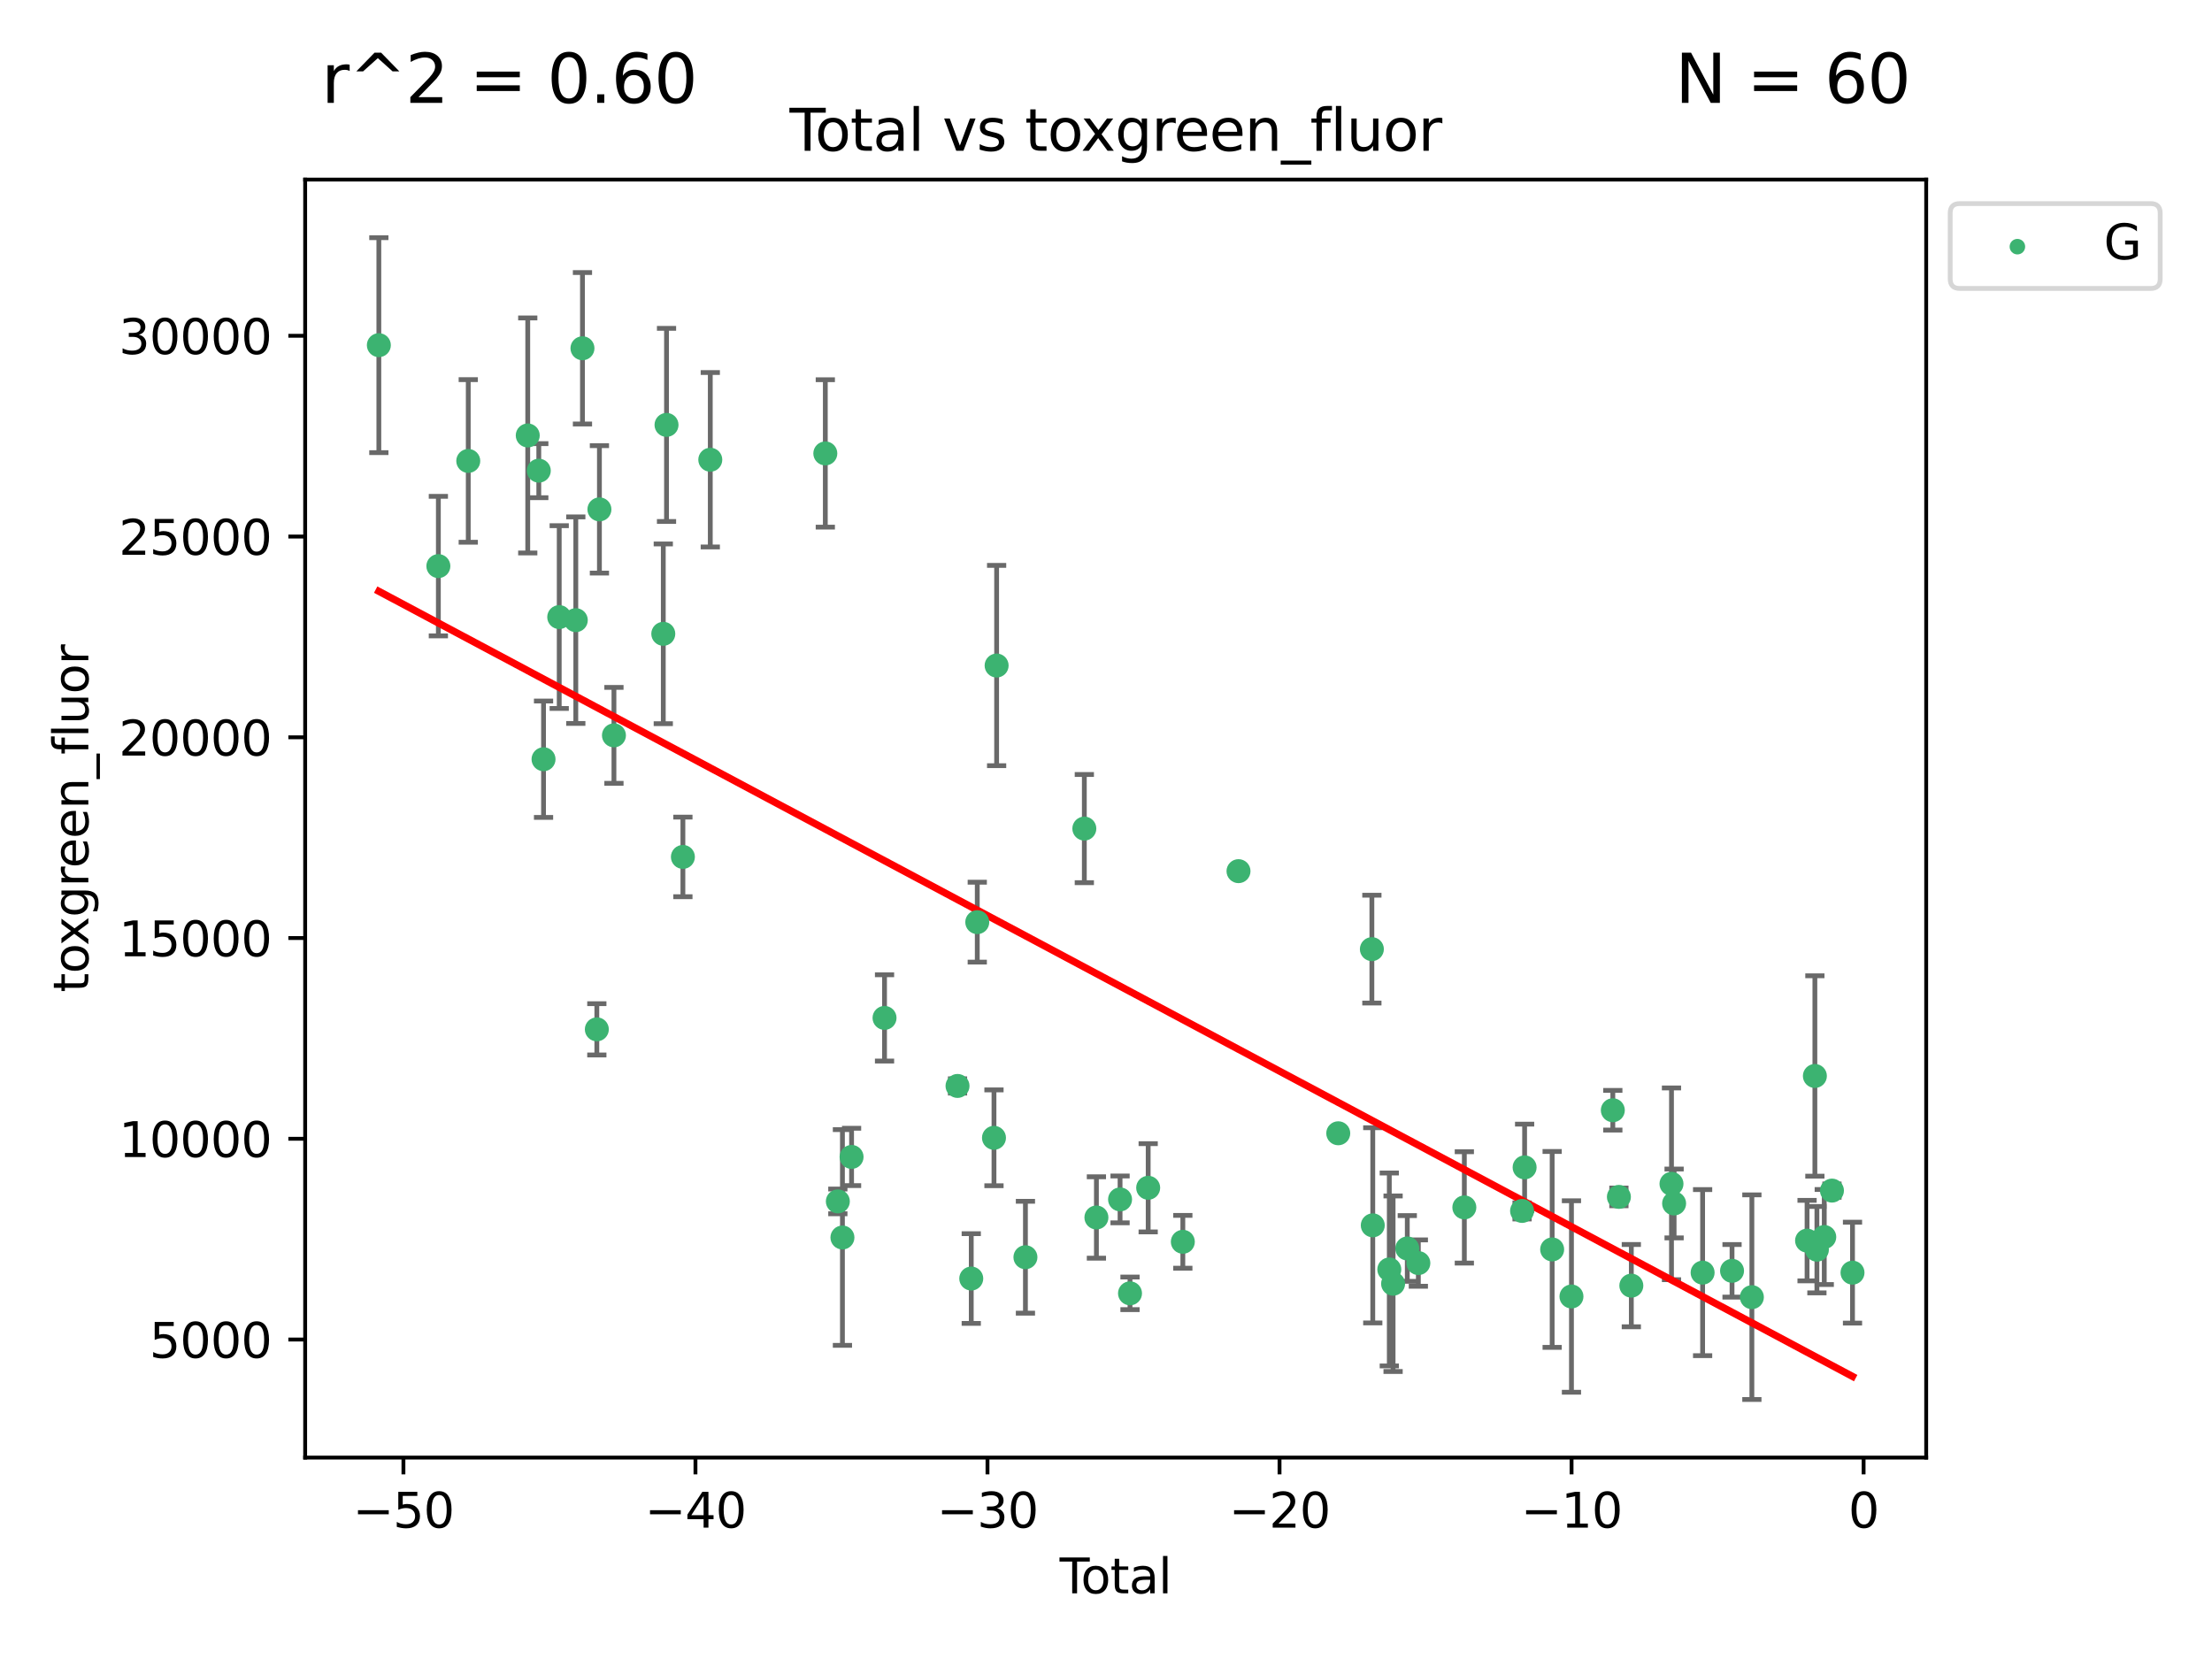 <?xml version="1.0" encoding="utf-8" standalone="no"?>
<!DOCTYPE svg PUBLIC "-//W3C//DTD SVG 1.1//EN"
  "http://www.w3.org/Graphics/SVG/1.1/DTD/svg11.dtd">
<svg xmlns:xlink="http://www.w3.org/1999/xlink" width="460.8pt" height="345.6pt" viewBox="0 0 460.8 345.6" xmlns="http://www.w3.org/2000/svg" version="1.1">
 <defs>
  <style type="text/css">*{stroke-linejoin: round; stroke-linecap: butt}</style>
 </defs>
 <g id="figure_1">
  <g id="patch_1">
   <path d="M 0 345.6 
L 460.8 345.6 
L 460.8 0 
L 0 0 
z
" style="fill: #ffffff"/>
  </g>
  <g id="axes_1">
   <g id="patch_2">
    <path d="M 63.571 303.64 
L 401.26 303.64 
L 401.26 37.411 
L 63.571 37.411 
z
" style="fill: #ffffff"/>
   </g>
   <g id="PathCollection_1">
    <defs>
     <path id="m1f65b98ee5" d="M 0 1.118 
C 0.297 1.118 0.581 1 0.791 0.791 
C 1 0.581 1.118 0.297 1.118 0 
C 1.118 -0.297 1 -0.581 0.791 -0.791 
C 0.581 -1 0.297 -1.118 0 -1.118 
C -0.297 -1.118 -0.581 -1 -0.791 -0.791 
C -1 -0.581 -1.118 -0.297 -1.118 0 
C -1.118 0.297 -1 0.581 -0.791 0.791 
C -0.581 1 -0.297 1.118 0 1.118 
z
" style="stroke: #3cb371"/>
    </defs>
    <g clip-path="url(#p319213afea)">
     <use xlink:href="#m1f65b98ee5" x="78.921" y="71.903" style="fill: #3cb371; stroke: #3cb371"/>
     <use xlink:href="#m1f65b98ee5" x="91.319" y="117.93" style="fill: #3cb371; stroke: #3cb371"/>
     <use xlink:href="#m1f65b98ee5" x="97.547" y="96.023" style="fill: #3cb371; stroke: #3cb371"/>
     <use xlink:href="#m1f65b98ee5" x="109.94" y="90.713" style="fill: #3cb371; stroke: #3cb371"/>
     <use xlink:href="#m1f65b98ee5" x="112.241" y="98.049" style="fill: #3cb371; stroke: #3cb371"/>
     <use xlink:href="#m1f65b98ee5" x="113.229" y="158.161" style="fill: #3cb371; stroke: #3cb371"/>
     <use xlink:href="#m1f65b98ee5" x="116.497" y="128.55" style="fill: #3cb371; stroke: #3cb371"/>
     <use xlink:href="#m1f65b98ee5" x="119.949" y="129.191" style="fill: #3cb371; stroke: #3cb371"/>
     <use xlink:href="#m1f65b98ee5" x="121.338" y="72.551" style="fill: #3cb371; stroke: #3cb371"/>
     <use xlink:href="#m1f65b98ee5" x="124.331" y="214.43" style="fill: #3cb371; stroke: #3cb371"/>
     <use xlink:href="#m1f65b98ee5" x="124.871" y="106.114" style="fill: #3cb371; stroke: #3cb371"/>
     <use xlink:href="#m1f65b98ee5" x="127.896" y="153.189" style="fill: #3cb371; stroke: #3cb371"/>
     <use xlink:href="#m1f65b98ee5" x="138.175" y="132.036" style="fill: #3cb371; stroke: #3cb371"/>
     <use xlink:href="#m1f65b98ee5" x="138.848" y="88.515" style="fill: #3cb371; stroke: #3cb371"/>
     <use xlink:href="#m1f65b98ee5" x="142.26" y="178.512" style="fill: #3cb371; stroke: #3cb371"/>
     <use xlink:href="#m1f65b98ee5" x="147.966" y="95.771" style="fill: #3cb371; stroke: #3cb371"/>
     <use xlink:href="#m1f65b98ee5" x="171.929" y="94.458" style="fill: #3cb371; stroke: #3cb371"/>
     <use xlink:href="#m1f65b98ee5" x="174.538" y="250.272" style="fill: #3cb371; stroke: #3cb371"/>
     <use xlink:href="#m1f65b98ee5" x="175.494" y="257.794" style="fill: #3cb371; stroke: #3cb371"/>
     <use xlink:href="#m1f65b98ee5" x="177.398" y="241.009" style="fill: #3cb371; stroke: #3cb371"/>
     <use xlink:href="#m1f65b98ee5" x="184.265" y="212.049" style="fill: #3cb371; stroke: #3cb371"/>
     <use xlink:href="#m1f65b98ee5" x="199.47" y="226.222" style="fill: #3cb371; stroke: #3cb371"/>
     <use xlink:href="#m1f65b98ee5" x="202.33" y="266.343" style="fill: #3cb371; stroke: #3cb371"/>
     <use xlink:href="#m1f65b98ee5" x="203.583" y="192.1" style="fill: #3cb371; stroke: #3cb371"/>
     <use xlink:href="#m1f65b98ee5" x="207.064" y="237.028" style="fill: #3cb371; stroke: #3cb371"/>
     <use xlink:href="#m1f65b98ee5" x="207.614" y="138.643" style="fill: #3cb371; stroke: #3cb371"/>
     <use xlink:href="#m1f65b98ee5" x="213.616" y="261.902" style="fill: #3cb371; stroke: #3cb371"/>
     <use xlink:href="#m1f65b98ee5" x="225.886" y="172.609" style="fill: #3cb371; stroke: #3cb371"/>
     <use xlink:href="#m1f65b98ee5" x="228.402" y="253.624" style="fill: #3cb371; stroke: #3cb371"/>
     <use xlink:href="#m1f65b98ee5" x="233.33" y="249.859" style="fill: #3cb371; stroke: #3cb371"/>
     <use xlink:href="#m1f65b98ee5" x="235.401" y="269.425" style="fill: #3cb371; stroke: #3cb371"/>
     <use xlink:href="#m1f65b98ee5" x="239.187" y="247.437" style="fill: #3cb371; stroke: #3cb371"/>
     <use xlink:href="#m1f65b98ee5" x="246.406" y="258.69" style="fill: #3cb371; stroke: #3cb371"/>
     <use xlink:href="#m1f65b98ee5" x="258.003" y="181.477" style="fill: #3cb371; stroke: #3cb371"/>
     <use xlink:href="#m1f65b98ee5" x="278.783" y="236.082" style="fill: #3cb371; stroke: #3cb371"/>
     <use xlink:href="#m1f65b98ee5" x="285.787" y="197.722" style="fill: #3cb371; stroke: #3cb371"/>
     <use xlink:href="#m1f65b98ee5" x="285.974" y="255.261" style="fill: #3cb371; stroke: #3cb371"/>
     <use xlink:href="#m1f65b98ee5" x="289.417" y="264.452" style="fill: #3cb371; stroke: #3cb371"/>
     <use xlink:href="#m1f65b98ee5" x="290.206" y="267.425" style="fill: #3cb371; stroke: #3cb371"/>
     <use xlink:href="#m1f65b98ee5" x="293.164" y="260.078" style="fill: #3cb371; stroke: #3cb371"/>
     <use xlink:href="#m1f65b98ee5" x="295.468" y="263.124" style="fill: #3cb371; stroke: #3cb371"/>
     <use xlink:href="#m1f65b98ee5" x="305.049" y="251.525" style="fill: #3cb371; stroke: #3cb371"/>
     <use xlink:href="#m1f65b98ee5" x="317.075" y="252.258" style="fill: #3cb371; stroke: #3cb371"/>
     <use xlink:href="#m1f65b98ee5" x="317.605" y="243.185" style="fill: #3cb371; stroke: #3cb371"/>
     <use xlink:href="#m1f65b98ee5" x="323.343" y="260.278" style="fill: #3cb371; stroke: #3cb371"/>
     <use xlink:href="#m1f65b98ee5" x="327.364" y="270.081" style="fill: #3cb371; stroke: #3cb371"/>
     <use xlink:href="#m1f65b98ee5" x="335.981" y="231.282" style="fill: #3cb371; stroke: #3cb371"/>
     <use xlink:href="#m1f65b98ee5" x="337.246" y="249.333" style="fill: #3cb371; stroke: #3cb371"/>
     <use xlink:href="#m1f65b98ee5" x="339.836" y="267.823" style="fill: #3cb371; stroke: #3cb371"/>
     <use xlink:href="#m1f65b98ee5" x="348.201" y="246.613" style="fill: #3cb371; stroke: #3cb371"/>
     <use xlink:href="#m1f65b98ee5" x="348.747" y="250.703" style="fill: #3cb371; stroke: #3cb371"/>
     <use xlink:href="#m1f65b98ee5" x="354.686" y="265.112" style="fill: #3cb371; stroke: #3cb371"/>
     <use xlink:href="#m1f65b98ee5" x="360.815" y="264.735" style="fill: #3cb371; stroke: #3cb371"/>
     <use xlink:href="#m1f65b98ee5" x="364.948" y="270.224" style="fill: #3cb371; stroke: #3cb371"/>
     <use xlink:href="#m1f65b98ee5" x="376.444" y="258.442" style="fill: #3cb371; stroke: #3cb371"/>
     <use xlink:href="#m1f65b98ee5" x="378.073" y="224.145" style="fill: #3cb371; stroke: #3cb371"/>
     <use xlink:href="#m1f65b98ee5" x="378.495" y="260.33" style="fill: #3cb371; stroke: #3cb371"/>
     <use xlink:href="#m1f65b98ee5" x="380.027" y="257.694" style="fill: #3cb371; stroke: #3cb371"/>
     <use xlink:href="#m1f65b98ee5" x="381.63" y="248.023" style="fill: #3cb371; stroke: #3cb371"/>
     <use xlink:href="#m1f65b98ee5" x="385.911" y="265.118" style="fill: #3cb371; stroke: #3cb371"/>
    </g>
   </g>
   <g id="matplotlib.axis_1">
    <g id="xtick_1">
     <g id="line2d_1">
      <defs>
       <path id="mcb109c9d9e" d="M 0 0 
L 0 3.5 
" style="stroke: #000000; stroke-width: 0.8"/>
      </defs>
      <g>
       <use xlink:href="#mcb109c9d9e" x="84.041" y="303.64" style="stroke: #000000; stroke-width: 0.8"/>
      </g>
     </g>
     <g id="text_1">
      <!-- −50 -->
      <g transform="translate(73.488 318.238)scale(0.1 -0.1)">
       <defs>
        <path id="DejaVuSans-2212" d="M 678 2272 
L 4684 2272 
L 4684 1741 
L 678 1741 
L 678 2272 
z
" transform="scale(0.016)"/>
        <path id="DejaVuSans-35" d="M 691 4666 
L 3169 4666 
L 3169 4134 
L 1269 4134 
L 1269 2991 
Q 1406 3038 1543 3061 
Q 1681 3084 1819 3084 
Q 2600 3084 3056 2656 
Q 3513 2228 3513 1497 
Q 3513 744 3044 326 
Q 2575 -91 1722 -91 
Q 1428 -91 1123 -41 
Q 819 9 494 109 
L 494 744 
Q 775 591 1075 516 
Q 1375 441 1709 441 
Q 2250 441 2565 725 
Q 2881 1009 2881 1497 
Q 2881 1984 2565 2268 
Q 2250 2553 1709 2553 
Q 1456 2553 1204 2497 
Q 953 2441 691 2322 
L 691 4666 
z
" transform="scale(0.016)"/>
        <path id="DejaVuSans-30" d="M 2034 4250 
Q 1547 4250 1301 3770 
Q 1056 3291 1056 2328 
Q 1056 1369 1301 889 
Q 1547 409 2034 409 
Q 2525 409 2770 889 
Q 3016 1369 3016 2328 
Q 3016 3291 2770 3770 
Q 2525 4250 2034 4250 
z
M 2034 4750 
Q 2819 4750 3233 4129 
Q 3647 3509 3647 2328 
Q 3647 1150 3233 529 
Q 2819 -91 2034 -91 
Q 1250 -91 836 529 
Q 422 1150 422 2328 
Q 422 3509 836 4129 
Q 1250 4750 2034 4750 
z
" transform="scale(0.016)"/>
       </defs>
       <use xlink:href="#DejaVuSans-2212"/>
       <use xlink:href="#DejaVuSans-35" x="83.789"/>
       <use xlink:href="#DejaVuSans-30" x="147.412"/>
      </g>
     </g>
    </g>
    <g id="xtick_2">
     <g id="line2d_2">
      <g>
       <use xlink:href="#mcb109c9d9e" x="144.877" y="303.64" style="stroke: #000000; stroke-width: 0.8"/>
      </g>
     </g>
     <g id="text_2">
      <!-- −40 -->
      <g transform="translate(134.325 318.238)scale(0.1 -0.1)">
       <defs>
        <path id="DejaVuSans-34" d="M 2419 4116 
L 825 1625 
L 2419 1625 
L 2419 4116 
z
M 2253 4666 
L 3047 4666 
L 3047 1625 
L 3713 1625 
L 3713 1100 
L 3047 1100 
L 3047 0 
L 2419 0 
L 2419 1100 
L 313 1100 
L 313 1709 
L 2253 4666 
z
" transform="scale(0.016)"/>
       </defs>
       <use xlink:href="#DejaVuSans-2212"/>
       <use xlink:href="#DejaVuSans-34" x="83.789"/>
       <use xlink:href="#DejaVuSans-30" x="147.412"/>
      </g>
     </g>
    </g>
    <g id="xtick_3">
     <g id="line2d_3">
      <g>
       <use xlink:href="#mcb109c9d9e" x="205.713" y="303.64" style="stroke: #000000; stroke-width: 0.8"/>
      </g>
     </g>
     <g id="text_3">
      <!-- −30 -->
      <g transform="translate(195.161 318.238)scale(0.1 -0.1)">
       <defs>
        <path id="DejaVuSans-33" d="M 2597 2516 
Q 3050 2419 3304 2112 
Q 3559 1806 3559 1356 
Q 3559 666 3084 287 
Q 2609 -91 1734 -91 
Q 1441 -91 1130 -33 
Q 819 25 488 141 
L 488 750 
Q 750 597 1062 519 
Q 1375 441 1716 441 
Q 2309 441 2620 675 
Q 2931 909 2931 1356 
Q 2931 1769 2642 2001 
Q 2353 2234 1838 2234 
L 1294 2234 
L 1294 2753 
L 1863 2753 
Q 2328 2753 2575 2939 
Q 2822 3125 2822 3475 
Q 2822 3834 2567 4026 
Q 2313 4219 1838 4219 
Q 1578 4219 1281 4162 
Q 984 4106 628 3988 
L 628 4550 
Q 988 4650 1302 4700 
Q 1616 4750 1894 4750 
Q 2613 4750 3031 4423 
Q 3450 4097 3450 3541 
Q 3450 3153 3228 2886 
Q 3006 2619 2597 2516 
z
" transform="scale(0.016)"/>
       </defs>
       <use xlink:href="#DejaVuSans-2212"/>
       <use xlink:href="#DejaVuSans-33" x="83.789"/>
       <use xlink:href="#DejaVuSans-30" x="147.412"/>
      </g>
     </g>
    </g>
    <g id="xtick_4">
     <g id="line2d_4">
      <g>
       <use xlink:href="#mcb109c9d9e" x="266.549" y="303.64" style="stroke: #000000; stroke-width: 0.8"/>
      </g>
     </g>
     <g id="text_4">
      <!-- −20 -->
      <g transform="translate(255.997 318.238)scale(0.1 -0.1)">
       <defs>
        <path id="DejaVuSans-32" d="M 1228 531 
L 3431 531 
L 3431 0 
L 469 0 
L 469 531 
Q 828 903 1448 1529 
Q 2069 2156 2228 2338 
Q 2531 2678 2651 2914 
Q 2772 3150 2772 3378 
Q 2772 3750 2511 3984 
Q 2250 4219 1831 4219 
Q 1534 4219 1204 4116 
Q 875 4013 500 3803 
L 500 4441 
Q 881 4594 1212 4672 
Q 1544 4750 1819 4750 
Q 2544 4750 2975 4387 
Q 3406 4025 3406 3419 
Q 3406 3131 3298 2873 
Q 3191 2616 2906 2266 
Q 2828 2175 2409 1742 
Q 1991 1309 1228 531 
z
" transform="scale(0.016)"/>
       </defs>
       <use xlink:href="#DejaVuSans-2212"/>
       <use xlink:href="#DejaVuSans-32" x="83.789"/>
       <use xlink:href="#DejaVuSans-30" x="147.412"/>
      </g>
     </g>
    </g>
    <g id="xtick_5">
     <g id="line2d_5">
      <g>
       <use xlink:href="#mcb109c9d9e" x="327.385" y="303.64" style="stroke: #000000; stroke-width: 0.8"/>
      </g>
     </g>
     <g id="text_5">
      <!-- −10 -->
      <g transform="translate(316.833 318.238)scale(0.1 -0.1)">
       <defs>
        <path id="DejaVuSans-31" d="M 794 531 
L 1825 531 
L 1825 4091 
L 703 3866 
L 703 4441 
L 1819 4666 
L 2450 4666 
L 2450 531 
L 3481 531 
L 3481 0 
L 794 0 
L 794 531 
z
" transform="scale(0.016)"/>
       </defs>
       <use xlink:href="#DejaVuSans-2212"/>
       <use xlink:href="#DejaVuSans-31" x="83.789"/>
       <use xlink:href="#DejaVuSans-30" x="147.412"/>
      </g>
     </g>
    </g>
    <g id="xtick_6">
     <g id="line2d_6">
      <g>
       <use xlink:href="#mcb109c9d9e" x="388.221" y="303.64" style="stroke: #000000; stroke-width: 0.8"/>
      </g>
     </g>
     <g id="text_6">
      <!-- 0 -->
      <g transform="translate(385.04 318.238)scale(0.1 -0.1)">
       <use xlink:href="#DejaVuSans-30"/>
      </g>
     </g>
    </g>
    <g id="text_7">
     <!-- Total -->
     <g transform="translate(220.739 331.917)scale(0.1 -0.1)">
      <defs>
       <path id="DejaVuSans-54" d="M -19 4666 
L 3928 4666 
L 3928 4134 
L 2272 4134 
L 2272 0 
L 1638 0 
L 1638 4134 
L -19 4134 
L -19 4666 
z
" transform="scale(0.016)"/>
       <path id="DejaVuSans-6f" d="M 1959 3097 
Q 1497 3097 1228 2736 
Q 959 2375 959 1747 
Q 959 1119 1226 758 
Q 1494 397 1959 397 
Q 2419 397 2687 759 
Q 2956 1122 2956 1747 
Q 2956 2369 2687 2733 
Q 2419 3097 1959 3097 
z
M 1959 3584 
Q 2709 3584 3137 3096 
Q 3566 2609 3566 1747 
Q 3566 888 3137 398 
Q 2709 -91 1959 -91 
Q 1206 -91 779 398 
Q 353 888 353 1747 
Q 353 2609 779 3096 
Q 1206 3584 1959 3584 
z
" transform="scale(0.016)"/>
       <path id="DejaVuSans-74" d="M 1172 4494 
L 1172 3500 
L 2356 3500 
L 2356 3053 
L 1172 3053 
L 1172 1153 
Q 1172 725 1289 603 
Q 1406 481 1766 481 
L 2356 481 
L 2356 0 
L 1766 0 
Q 1100 0 847 248 
Q 594 497 594 1153 
L 594 3053 
L 172 3053 
L 172 3500 
L 594 3500 
L 594 4494 
L 1172 4494 
z
" transform="scale(0.016)"/>
       <path id="DejaVuSans-61" d="M 2194 1759 
Q 1497 1759 1228 1600 
Q 959 1441 959 1056 
Q 959 750 1161 570 
Q 1363 391 1709 391 
Q 2188 391 2477 730 
Q 2766 1069 2766 1631 
L 2766 1759 
L 2194 1759 
z
M 3341 1997 
L 3341 0 
L 2766 0 
L 2766 531 
Q 2569 213 2275 61 
Q 1981 -91 1556 -91 
Q 1019 -91 701 211 
Q 384 513 384 1019 
Q 384 1609 779 1909 
Q 1175 2209 1959 2209 
L 2766 2209 
L 2766 2266 
Q 2766 2663 2505 2880 
Q 2244 3097 1772 3097 
Q 1472 3097 1187 3025 
Q 903 2953 641 2809 
L 641 3341 
Q 956 3463 1253 3523 
Q 1550 3584 1831 3584 
Q 2591 3584 2966 3190 
Q 3341 2797 3341 1997 
z
" transform="scale(0.016)"/>
       <path id="DejaVuSans-6c" d="M 603 4863 
L 1178 4863 
L 1178 0 
L 603 0 
L 603 4863 
z
" transform="scale(0.016)"/>
      </defs>
      <use xlink:href="#DejaVuSans-54"/>
      <use xlink:href="#DejaVuSans-6f" x="44.084"/>
      <use xlink:href="#DejaVuSans-74" x="105.266"/>
      <use xlink:href="#DejaVuSans-61" x="144.475"/>
      <use xlink:href="#DejaVuSans-6c" x="205.754"/>
     </g>
    </g>
   </g>
   <g id="matplotlib.axis_2">
    <g id="ytick_1">
     <g id="line2d_7">
      <defs>
       <path id="m9c07d5f1e9" d="M 0 0 
L -3.5 0 
" style="stroke: #000000; stroke-width: 0.8"/>
      </defs>
      <g>
       <use xlink:href="#m9c07d5f1e9" x="63.571" y="279.049" style="stroke: #000000; stroke-width: 0.8"/>
      </g>
     </g>
     <g id="text_8">
      <!-- 5000 -->
      <g transform="translate(31.121 282.848)scale(0.1 -0.1)">
       <use xlink:href="#DejaVuSans-35"/>
       <use xlink:href="#DejaVuSans-30" x="63.623"/>
       <use xlink:href="#DejaVuSans-30" x="127.246"/>
       <use xlink:href="#DejaVuSans-30" x="190.869"/>
      </g>
     </g>
    </g>
    <g id="ytick_2">
     <g id="line2d_8">
      <g>
       <use xlink:href="#m9c07d5f1e9" x="63.571" y="237.23" style="stroke: #000000; stroke-width: 0.8"/>
      </g>
     </g>
     <g id="text_9">
      <!-- 10000 -->
      <g transform="translate(24.759 241.029)scale(0.1 -0.1)">
       <use xlink:href="#DejaVuSans-31"/>
       <use xlink:href="#DejaVuSans-30" x="63.623"/>
       <use xlink:href="#DejaVuSans-30" x="127.246"/>
       <use xlink:href="#DejaVuSans-30" x="190.869"/>
       <use xlink:href="#DejaVuSans-30" x="254.492"/>
      </g>
     </g>
    </g>
    <g id="ytick_3">
     <g id="line2d_9">
      <g>
       <use xlink:href="#m9c07d5f1e9" x="63.571" y="195.411" style="stroke: #000000; stroke-width: 0.8"/>
      </g>
     </g>
     <g id="text_10">
      <!-- 15000 -->
      <g transform="translate(24.759 199.21)scale(0.1 -0.1)">
       <use xlink:href="#DejaVuSans-31"/>
       <use xlink:href="#DejaVuSans-35" x="63.623"/>
       <use xlink:href="#DejaVuSans-30" x="127.246"/>
       <use xlink:href="#DejaVuSans-30" x="190.869"/>
       <use xlink:href="#DejaVuSans-30" x="254.492"/>
      </g>
     </g>
    </g>
    <g id="ytick_4">
     <g id="line2d_10">
      <g>
       <use xlink:href="#m9c07d5f1e9" x="63.571" y="153.591" style="stroke: #000000; stroke-width: 0.8"/>
      </g>
     </g>
     <g id="text_11">
      <!-- 20000 -->
      <g transform="translate(24.759 157.391)scale(0.1 -0.1)">
       <use xlink:href="#DejaVuSans-32"/>
       <use xlink:href="#DejaVuSans-30" x="63.623"/>
       <use xlink:href="#DejaVuSans-30" x="127.246"/>
       <use xlink:href="#DejaVuSans-30" x="190.869"/>
       <use xlink:href="#DejaVuSans-30" x="254.492"/>
      </g>
     </g>
    </g>
    <g id="ytick_5">
     <g id="line2d_11">
      <g>
       <use xlink:href="#m9c07d5f1e9" x="63.571" y="111.772" style="stroke: #000000; stroke-width: 0.8"/>
      </g>
     </g>
     <g id="text_12">
      <!-- 25000 -->
      <g transform="translate(24.759 115.571)scale(0.1 -0.1)">
       <use xlink:href="#DejaVuSans-32"/>
       <use xlink:href="#DejaVuSans-35" x="63.623"/>
       <use xlink:href="#DejaVuSans-30" x="127.246"/>
       <use xlink:href="#DejaVuSans-30" x="190.869"/>
       <use xlink:href="#DejaVuSans-30" x="254.492"/>
      </g>
     </g>
    </g>
    <g id="ytick_6">
     <g id="line2d_12">
      <g>
       <use xlink:href="#m9c07d5f1e9" x="63.571" y="69.953" style="stroke: #000000; stroke-width: 0.8"/>
      </g>
     </g>
     <g id="text_13">
      <!-- 30000 -->
      <g transform="translate(24.759 73.752)scale(0.1 -0.1)">
       <use xlink:href="#DejaVuSans-33"/>
       <use xlink:href="#DejaVuSans-30" x="63.623"/>
       <use xlink:href="#DejaVuSans-30" x="127.246"/>
       <use xlink:href="#DejaVuSans-30" x="190.869"/>
       <use xlink:href="#DejaVuSans-30" x="254.492"/>
      </g>
     </g>
    </g>
    <g id="text_14">
     <!-- toxgreen_fluor -->
     <g transform="translate(18.401 206.72)rotate(-90)scale(0.1 -0.1)">
      <defs>
       <path id="DejaVuSans-78" d="M 3513 3500 
L 2247 1797 
L 3578 0 
L 2900 0 
L 1881 1375 
L 863 0 
L 184 0 
L 1544 1831 
L 300 3500 
L 978 3500 
L 1906 2253 
L 2834 3500 
L 3513 3500 
z
" transform="scale(0.016)"/>
       <path id="DejaVuSans-67" d="M 2906 1791 
Q 2906 2416 2648 2759 
Q 2391 3103 1925 3103 
Q 1463 3103 1205 2759 
Q 947 2416 947 1791 
Q 947 1169 1205 825 
Q 1463 481 1925 481 
Q 2391 481 2648 825 
Q 2906 1169 2906 1791 
z
M 3481 434 
Q 3481 -459 3084 -895 
Q 2688 -1331 1869 -1331 
Q 1566 -1331 1297 -1286 
Q 1028 -1241 775 -1147 
L 775 -588 
Q 1028 -725 1275 -790 
Q 1522 -856 1778 -856 
Q 2344 -856 2625 -561 
Q 2906 -266 2906 331 
L 2906 616 
Q 2728 306 2450 153 
Q 2172 0 1784 0 
Q 1141 0 747 490 
Q 353 981 353 1791 
Q 353 2603 747 3093 
Q 1141 3584 1784 3584 
Q 2172 3584 2450 3431 
Q 2728 3278 2906 2969 
L 2906 3500 
L 3481 3500 
L 3481 434 
z
" transform="scale(0.016)"/>
       <path id="DejaVuSans-72" d="M 2631 2963 
Q 2534 3019 2420 3045 
Q 2306 3072 2169 3072 
Q 1681 3072 1420 2755 
Q 1159 2438 1159 1844 
L 1159 0 
L 581 0 
L 581 3500 
L 1159 3500 
L 1159 2956 
Q 1341 3275 1631 3429 
Q 1922 3584 2338 3584 
Q 2397 3584 2469 3576 
Q 2541 3569 2628 3553 
L 2631 2963 
z
" transform="scale(0.016)"/>
       <path id="DejaVuSans-65" d="M 3597 1894 
L 3597 1613 
L 953 1613 
Q 991 1019 1311 708 
Q 1631 397 2203 397 
Q 2534 397 2845 478 
Q 3156 559 3463 722 
L 3463 178 
Q 3153 47 2828 -22 
Q 2503 -91 2169 -91 
Q 1331 -91 842 396 
Q 353 884 353 1716 
Q 353 2575 817 3079 
Q 1281 3584 2069 3584 
Q 2775 3584 3186 3129 
Q 3597 2675 3597 1894 
z
M 3022 2063 
Q 3016 2534 2758 2815 
Q 2500 3097 2075 3097 
Q 1594 3097 1305 2825 
Q 1016 2553 972 2059 
L 3022 2063 
z
" transform="scale(0.016)"/>
       <path id="DejaVuSans-6e" d="M 3513 2113 
L 3513 0 
L 2938 0 
L 2938 2094 
Q 2938 2591 2744 2837 
Q 2550 3084 2163 3084 
Q 1697 3084 1428 2787 
Q 1159 2491 1159 1978 
L 1159 0 
L 581 0 
L 581 3500 
L 1159 3500 
L 1159 2956 
Q 1366 3272 1645 3428 
Q 1925 3584 2291 3584 
Q 2894 3584 3203 3211 
Q 3513 2838 3513 2113 
z
" transform="scale(0.016)"/>
       <path id="DejaVuSans-5f" d="M 3263 -1063 
L 3263 -1509 
L -63 -1509 
L -63 -1063 
L 3263 -1063 
z
" transform="scale(0.016)"/>
       <path id="DejaVuSans-66" d="M 2375 4863 
L 2375 4384 
L 1825 4384 
Q 1516 4384 1395 4259 
Q 1275 4134 1275 3809 
L 1275 3500 
L 2222 3500 
L 2222 3053 
L 1275 3053 
L 1275 0 
L 697 0 
L 697 3053 
L 147 3053 
L 147 3500 
L 697 3500 
L 697 3744 
Q 697 4328 969 4595 
Q 1241 4863 1831 4863 
L 2375 4863 
z
" transform="scale(0.016)"/>
       <path id="DejaVuSans-75" d="M 544 1381 
L 544 3500 
L 1119 3500 
L 1119 1403 
Q 1119 906 1312 657 
Q 1506 409 1894 409 
Q 2359 409 2629 706 
Q 2900 1003 2900 1516 
L 2900 3500 
L 3475 3500 
L 3475 0 
L 2900 0 
L 2900 538 
Q 2691 219 2414 64 
Q 2138 -91 1772 -91 
Q 1169 -91 856 284 
Q 544 659 544 1381 
z
M 1991 3584 
L 1991 3584 
z
" transform="scale(0.016)"/>
      </defs>
      <use xlink:href="#DejaVuSans-74"/>
      <use xlink:href="#DejaVuSans-6f" x="39.209"/>
      <use xlink:href="#DejaVuSans-78" x="97.266"/>
      <use xlink:href="#DejaVuSans-67" x="156.445"/>
      <use xlink:href="#DejaVuSans-72" x="219.922"/>
      <use xlink:href="#DejaVuSans-65" x="258.785"/>
      <use xlink:href="#DejaVuSans-65" x="320.309"/>
      <use xlink:href="#DejaVuSans-6e" x="381.832"/>
      <use xlink:href="#DejaVuSans-5f" x="445.211"/>
      <use xlink:href="#DejaVuSans-66" x="495.211"/>
      <use xlink:href="#DejaVuSans-6c" x="530.416"/>
      <use xlink:href="#DejaVuSans-75" x="558.199"/>
      <use xlink:href="#DejaVuSans-6f" x="621.578"/>
      <use xlink:href="#DejaVuSans-72" x="682.76"/>
     </g>
    </g>
   </g>
   <g id="LineCollection_1">
    <path d="M 78.921 94.293 
L 78.921 49.513 
" clip-path="url(#p319213afea)" style="fill: none; stroke: #696969"/>
    <path d="M 91.319 132.466 
L 91.319 103.394 
" clip-path="url(#p319213afea)" style="fill: none; stroke: #696969"/>
    <path d="M 97.547 112.961 
L 97.547 79.084 
" clip-path="url(#p319213afea)" style="fill: none; stroke: #696969"/>
    <path d="M 109.94 115.194 
L 109.94 66.232 
" clip-path="url(#p319213afea)" style="fill: none; stroke: #696969"/>
    <path d="M 112.241 103.68 
L 112.241 92.417 
" clip-path="url(#p319213afea)" style="fill: none; stroke: #696969"/>
    <path d="M 113.229 170.285 
L 113.229 146.038 
" clip-path="url(#p319213afea)" style="fill: none; stroke: #696969"/>
    <path d="M 116.497 147.588 
L 116.497 109.512 
" clip-path="url(#p319213afea)" style="fill: none; stroke: #696969"/>
    <path d="M 119.949 150.703 
L 119.949 107.679 
" clip-path="url(#p319213afea)" style="fill: none; stroke: #696969"/>
    <path d="M 121.338 88.326 
L 121.338 56.777 
" clip-path="url(#p319213afea)" style="fill: none; stroke: #696969"/>
    <path d="M 124.331 219.77 
L 124.331 209.09 
" clip-path="url(#p319213afea)" style="fill: none; stroke: #696969"/>
    <path d="M 124.871 119.387 
L 124.871 92.841 
" clip-path="url(#p319213afea)" style="fill: none; stroke: #696969"/>
    <path d="M 127.896 163.182 
L 127.896 143.196 
" clip-path="url(#p319213afea)" style="fill: none; stroke: #696969"/>
    <path d="M 138.175 150.758 
L 138.175 113.313 
" clip-path="url(#p319213afea)" style="fill: none; stroke: #696969"/>
    <path d="M 138.848 108.63 
L 138.848 68.4 
" clip-path="url(#p319213afea)" style="fill: none; stroke: #696969"/>
    <path d="M 142.26 186.801 
L 142.26 170.222 
" clip-path="url(#p319213afea)" style="fill: none; stroke: #696969"/>
    <path d="M 147.966 113.937 
L 147.966 77.605 
" clip-path="url(#p319213afea)" style="fill: none; stroke: #696969"/>
    <path d="M 171.929 109.813 
L 171.929 79.102 
" clip-path="url(#p319213afea)" style="fill: none; stroke: #696969"/>
    <path d="M 174.538 252.848 
L 174.538 247.696 
" clip-path="url(#p319213afea)" style="fill: none; stroke: #696969"/>
    <path d="M 175.494 280.262 
L 175.494 235.325 
" clip-path="url(#p319213afea)" style="fill: none; stroke: #696969"/>
    <path d="M 177.398 246.979 
L 177.398 235.038 
" clip-path="url(#p319213afea)" style="fill: none; stroke: #696969"/>
    <path d="M 184.265 221.036 
L 184.265 203.063 
" clip-path="url(#p319213afea)" style="fill: none; stroke: #696969"/>
    <path d="M 199.47 227.715 
L 199.47 224.729 
" clip-path="url(#p319213afea)" style="fill: none; stroke: #696969"/>
    <path d="M 202.33 275.685 
L 202.33 257.001 
" clip-path="url(#p319213afea)" style="fill: none; stroke: #696969"/>
    <path d="M 203.583 200.42 
L 203.583 183.779 
" clip-path="url(#p319213afea)" style="fill: none; stroke: #696969"/>
    <path d="M 207.064 247.009 
L 207.064 227.047 
" clip-path="url(#p319213afea)" style="fill: none; stroke: #696969"/>
    <path d="M 207.614 159.504 
L 207.614 117.782 
" clip-path="url(#p319213afea)" style="fill: none; stroke: #696969"/>
    <path d="M 213.616 273.554 
L 213.616 250.251 
" clip-path="url(#p319213afea)" style="fill: none; stroke: #696969"/>
    <path d="M 225.886 183.877 
L 225.886 161.342 
" clip-path="url(#p319213afea)" style="fill: none; stroke: #696969"/>
    <path d="M 228.402 262.103 
L 228.402 245.145 
" clip-path="url(#p319213afea)" style="fill: none; stroke: #696969"/>
    <path d="M 233.33 254.739 
L 233.33 244.978 
" clip-path="url(#p319213afea)" style="fill: none; stroke: #696969"/>
    <path d="M 235.401 272.819 
L 235.401 266.031 
" clip-path="url(#p319213afea)" style="fill: none; stroke: #696969"/>
    <path d="M 239.187 256.632 
L 239.187 238.242 
" clip-path="url(#p319213afea)" style="fill: none; stroke: #696969"/>
    <path d="M 246.406 264.193 
L 246.406 253.187 
" clip-path="url(#p319213afea)" style="fill: none; stroke: #696969"/>
    <path d="M 258.003 182.257 
L 258.003 180.698 
" clip-path="url(#p319213afea)" style="fill: none; stroke: #696969"/>
    <path d="M 278.783 236.94 
L 278.783 235.224 
" clip-path="url(#p319213afea)" style="fill: none; stroke: #696969"/>
    <path d="M 285.787 208.954 
L 285.787 186.489 
" clip-path="url(#p319213afea)" style="fill: none; stroke: #696969"/>
    <path d="M 285.974 275.59 
L 285.974 234.932 
" clip-path="url(#p319213afea)" style="fill: none; stroke: #696969"/>
    <path d="M 289.417 284.544 
L 289.417 244.361 
" clip-path="url(#p319213afea)" style="fill: none; stroke: #696969"/>
    <path d="M 290.206 285.709 
L 290.206 249.141 
" clip-path="url(#p319213afea)" style="fill: none; stroke: #696969"/>
    <path d="M 293.164 266.926 
L 293.164 253.23 
" clip-path="url(#p319213afea)" style="fill: none; stroke: #696969"/>
    <path d="M 295.468 267.954 
L 295.468 258.293 
" clip-path="url(#p319213afea)" style="fill: none; stroke: #696969"/>
    <path d="M 305.049 263.125 
L 305.049 239.924 
" clip-path="url(#p319213afea)" style="fill: none; stroke: #696969"/>
    <path d="M 317.075 253.935 
L 317.075 250.582 
" clip-path="url(#p319213afea)" style="fill: none; stroke: #696969"/>
    <path d="M 317.605 252.19 
L 317.605 234.181 
" clip-path="url(#p319213afea)" style="fill: none; stroke: #696969"/>
    <path d="M 323.343 280.683 
L 323.343 239.873 
" clip-path="url(#p319213afea)" style="fill: none; stroke: #696969"/>
    <path d="M 327.364 290.024 
L 327.364 250.138 
" clip-path="url(#p319213afea)" style="fill: none; stroke: #696969"/>
    <path d="M 335.981 235.413 
L 335.981 227.15 
" clip-path="url(#p319213afea)" style="fill: none; stroke: #696969"/>
    <path d="M 337.246 251.184 
L 337.246 247.483 
" clip-path="url(#p319213afea)" style="fill: none; stroke: #696969"/>
    <path d="M 339.836 276.395 
L 339.836 259.251 
" clip-path="url(#p319213afea)" style="fill: none; stroke: #696969"/>
    <path d="M 348.201 266.586 
L 348.201 226.639 
" clip-path="url(#p319213afea)" style="fill: none; stroke: #696969"/>
    <path d="M 348.747 257.875 
L 348.747 243.531 
" clip-path="url(#p319213afea)" style="fill: none; stroke: #696969"/>
    <path d="M 354.686 282.413 
L 354.686 247.811 
" clip-path="url(#p319213afea)" style="fill: none; stroke: #696969"/>
    <path d="M 360.815 270.212 
L 360.815 259.259 
" clip-path="url(#p319213afea)" style="fill: none; stroke: #696969"/>
    <path d="M 364.948 291.539 
L 364.948 248.91 
" clip-path="url(#p319213afea)" style="fill: none; stroke: #696969"/>
    <path d="M 376.444 266.831 
L 376.444 250.053 
" clip-path="url(#p319213afea)" style="fill: none; stroke: #696969"/>
    <path d="M 378.073 245.018 
L 378.073 203.272 
" clip-path="url(#p319213afea)" style="fill: none; stroke: #696969"/>
    <path d="M 378.495 269.329 
L 378.495 251.331 
" clip-path="url(#p319213afea)" style="fill: none; stroke: #696969"/>
    <path d="M 380.027 267.593 
L 380.027 247.795 
" clip-path="url(#p319213afea)" style="fill: none; stroke: #696969"/>
    <path d="M 381.63 249.411 
L 381.63 246.635 
" clip-path="url(#p319213afea)" style="fill: none; stroke: #696969"/>
    <path d="M 385.911 275.629 
L 385.911 254.607 
" clip-path="url(#p319213afea)" style="fill: none; stroke: #696969"/>
   </g>
   <g id="line2d_13">
    <defs>
     <path id="mc8c617fea1" d="M 2 0 
L -2 -0 
" style="stroke: #696969"/>
    </defs>
    <g clip-path="url(#p319213afea)">
     <use xlink:href="#mc8c617fea1" x="78.921" y="94.293" style="fill: #696969; stroke: #696969"/>
     <use xlink:href="#mc8c617fea1" x="91.319" y="132.466" style="fill: #696969; stroke: #696969"/>
     <use xlink:href="#mc8c617fea1" x="97.547" y="112.961" style="fill: #696969; stroke: #696969"/>
     <use xlink:href="#mc8c617fea1" x="109.94" y="115.194" style="fill: #696969; stroke: #696969"/>
     <use xlink:href="#mc8c617fea1" x="112.241" y="103.68" style="fill: #696969; stroke: #696969"/>
     <use xlink:href="#mc8c617fea1" x="113.229" y="170.285" style="fill: #696969; stroke: #696969"/>
     <use xlink:href="#mc8c617fea1" x="116.497" y="147.588" style="fill: #696969; stroke: #696969"/>
     <use xlink:href="#mc8c617fea1" x="119.949" y="150.703" style="fill: #696969; stroke: #696969"/>
     <use xlink:href="#mc8c617fea1" x="121.338" y="88.326" style="fill: #696969; stroke: #696969"/>
     <use xlink:href="#mc8c617fea1" x="124.331" y="219.77" style="fill: #696969; stroke: #696969"/>
     <use xlink:href="#mc8c617fea1" x="124.871" y="119.387" style="fill: #696969; stroke: #696969"/>
     <use xlink:href="#mc8c617fea1" x="127.896" y="163.182" style="fill: #696969; stroke: #696969"/>
     <use xlink:href="#mc8c617fea1" x="138.175" y="150.758" style="fill: #696969; stroke: #696969"/>
     <use xlink:href="#mc8c617fea1" x="138.848" y="108.63" style="fill: #696969; stroke: #696969"/>
     <use xlink:href="#mc8c617fea1" x="142.26" y="186.801" style="fill: #696969; stroke: #696969"/>
     <use xlink:href="#mc8c617fea1" x="147.966" y="113.937" style="fill: #696969; stroke: #696969"/>
     <use xlink:href="#mc8c617fea1" x="171.929" y="109.813" style="fill: #696969; stroke: #696969"/>
     <use xlink:href="#mc8c617fea1" x="174.538" y="252.848" style="fill: #696969; stroke: #696969"/>
     <use xlink:href="#mc8c617fea1" x="175.494" y="280.262" style="fill: #696969; stroke: #696969"/>
     <use xlink:href="#mc8c617fea1" x="177.398" y="246.979" style="fill: #696969; stroke: #696969"/>
     <use xlink:href="#mc8c617fea1" x="184.265" y="221.036" style="fill: #696969; stroke: #696969"/>
     <use xlink:href="#mc8c617fea1" x="199.47" y="227.715" style="fill: #696969; stroke: #696969"/>
     <use xlink:href="#mc8c617fea1" x="202.33" y="275.685" style="fill: #696969; stroke: #696969"/>
     <use xlink:href="#mc8c617fea1" x="203.583" y="200.42" style="fill: #696969; stroke: #696969"/>
     <use xlink:href="#mc8c617fea1" x="207.064" y="247.009" style="fill: #696969; stroke: #696969"/>
     <use xlink:href="#mc8c617fea1" x="207.614" y="159.504" style="fill: #696969; stroke: #696969"/>
     <use xlink:href="#mc8c617fea1" x="213.616" y="273.554" style="fill: #696969; stroke: #696969"/>
     <use xlink:href="#mc8c617fea1" x="225.886" y="183.877" style="fill: #696969; stroke: #696969"/>
     <use xlink:href="#mc8c617fea1" x="228.402" y="262.103" style="fill: #696969; stroke: #696969"/>
     <use xlink:href="#mc8c617fea1" x="233.33" y="254.739" style="fill: #696969; stroke: #696969"/>
     <use xlink:href="#mc8c617fea1" x="235.401" y="272.819" style="fill: #696969; stroke: #696969"/>
     <use xlink:href="#mc8c617fea1" x="239.187" y="256.632" style="fill: #696969; stroke: #696969"/>
     <use xlink:href="#mc8c617fea1" x="246.406" y="264.193" style="fill: #696969; stroke: #696969"/>
     <use xlink:href="#mc8c617fea1" x="258.003" y="182.257" style="fill: #696969; stroke: #696969"/>
     <use xlink:href="#mc8c617fea1" x="278.783" y="236.94" style="fill: #696969; stroke: #696969"/>
     <use xlink:href="#mc8c617fea1" x="285.787" y="208.954" style="fill: #696969; stroke: #696969"/>
     <use xlink:href="#mc8c617fea1" x="285.974" y="275.59" style="fill: #696969; stroke: #696969"/>
     <use xlink:href="#mc8c617fea1" x="289.417" y="284.544" style="fill: #696969; stroke: #696969"/>
     <use xlink:href="#mc8c617fea1" x="290.206" y="285.709" style="fill: #696969; stroke: #696969"/>
     <use xlink:href="#mc8c617fea1" x="293.164" y="266.926" style="fill: #696969; stroke: #696969"/>
     <use xlink:href="#mc8c617fea1" x="295.468" y="267.954" style="fill: #696969; stroke: #696969"/>
     <use xlink:href="#mc8c617fea1" x="305.049" y="263.125" style="fill: #696969; stroke: #696969"/>
     <use xlink:href="#mc8c617fea1" x="317.075" y="253.935" style="fill: #696969; stroke: #696969"/>
     <use xlink:href="#mc8c617fea1" x="317.605" y="252.19" style="fill: #696969; stroke: #696969"/>
     <use xlink:href="#mc8c617fea1" x="323.343" y="280.683" style="fill: #696969; stroke: #696969"/>
     <use xlink:href="#mc8c617fea1" x="327.364" y="290.024" style="fill: #696969; stroke: #696969"/>
     <use xlink:href="#mc8c617fea1" x="335.981" y="235.413" style="fill: #696969; stroke: #696969"/>
     <use xlink:href="#mc8c617fea1" x="337.246" y="251.184" style="fill: #696969; stroke: #696969"/>
     <use xlink:href="#mc8c617fea1" x="339.836" y="276.395" style="fill: #696969; stroke: #696969"/>
     <use xlink:href="#mc8c617fea1" x="348.201" y="266.586" style="fill: #696969; stroke: #696969"/>
     <use xlink:href="#mc8c617fea1" x="348.747" y="257.875" style="fill: #696969; stroke: #696969"/>
     <use xlink:href="#mc8c617fea1" x="354.686" y="282.413" style="fill: #696969; stroke: #696969"/>
     <use xlink:href="#mc8c617fea1" x="360.815" y="270.212" style="fill: #696969; stroke: #696969"/>
     <use xlink:href="#mc8c617fea1" x="364.948" y="291.539" style="fill: #696969; stroke: #696969"/>
     <use xlink:href="#mc8c617fea1" x="376.444" y="266.831" style="fill: #696969; stroke: #696969"/>
     <use xlink:href="#mc8c617fea1" x="378.073" y="245.018" style="fill: #696969; stroke: #696969"/>
     <use xlink:href="#mc8c617fea1" x="378.495" y="269.329" style="fill: #696969; stroke: #696969"/>
     <use xlink:href="#mc8c617fea1" x="380.027" y="267.593" style="fill: #696969; stroke: #696969"/>
     <use xlink:href="#mc8c617fea1" x="381.63" y="249.411" style="fill: #696969; stroke: #696969"/>
     <use xlink:href="#mc8c617fea1" x="385.911" y="275.629" style="fill: #696969; stroke: #696969"/>
    </g>
   </g>
   <g id="line2d_14">
    <g clip-path="url(#p319213afea)">
     <use xlink:href="#mc8c617fea1" x="78.921" y="49.513" style="fill: #696969; stroke: #696969"/>
     <use xlink:href="#mc8c617fea1" x="91.319" y="103.394" style="fill: #696969; stroke: #696969"/>
     <use xlink:href="#mc8c617fea1" x="97.547" y="79.084" style="fill: #696969; stroke: #696969"/>
     <use xlink:href="#mc8c617fea1" x="109.94" y="66.232" style="fill: #696969; stroke: #696969"/>
     <use xlink:href="#mc8c617fea1" x="112.241" y="92.417" style="fill: #696969; stroke: #696969"/>
     <use xlink:href="#mc8c617fea1" x="113.229" y="146.038" style="fill: #696969; stroke: #696969"/>
     <use xlink:href="#mc8c617fea1" x="116.497" y="109.512" style="fill: #696969; stroke: #696969"/>
     <use xlink:href="#mc8c617fea1" x="119.949" y="107.679" style="fill: #696969; stroke: #696969"/>
     <use xlink:href="#mc8c617fea1" x="121.338" y="56.777" style="fill: #696969; stroke: #696969"/>
     <use xlink:href="#mc8c617fea1" x="124.331" y="209.09" style="fill: #696969; stroke: #696969"/>
     <use xlink:href="#mc8c617fea1" x="124.871" y="92.841" style="fill: #696969; stroke: #696969"/>
     <use xlink:href="#mc8c617fea1" x="127.896" y="143.196" style="fill: #696969; stroke: #696969"/>
     <use xlink:href="#mc8c617fea1" x="138.175" y="113.313" style="fill: #696969; stroke: #696969"/>
     <use xlink:href="#mc8c617fea1" x="138.848" y="68.4" style="fill: #696969; stroke: #696969"/>
     <use xlink:href="#mc8c617fea1" x="142.26" y="170.222" style="fill: #696969; stroke: #696969"/>
     <use xlink:href="#mc8c617fea1" x="147.966" y="77.605" style="fill: #696969; stroke: #696969"/>
     <use xlink:href="#mc8c617fea1" x="171.929" y="79.102" style="fill: #696969; stroke: #696969"/>
     <use xlink:href="#mc8c617fea1" x="174.538" y="247.696" style="fill: #696969; stroke: #696969"/>
     <use xlink:href="#mc8c617fea1" x="175.494" y="235.325" style="fill: #696969; stroke: #696969"/>
     <use xlink:href="#mc8c617fea1" x="177.398" y="235.038" style="fill: #696969; stroke: #696969"/>
     <use xlink:href="#mc8c617fea1" x="184.265" y="203.063" style="fill: #696969; stroke: #696969"/>
     <use xlink:href="#mc8c617fea1" x="199.47" y="224.729" style="fill: #696969; stroke: #696969"/>
     <use xlink:href="#mc8c617fea1" x="202.33" y="257.001" style="fill: #696969; stroke: #696969"/>
     <use xlink:href="#mc8c617fea1" x="203.583" y="183.779" style="fill: #696969; stroke: #696969"/>
     <use xlink:href="#mc8c617fea1" x="207.064" y="227.047" style="fill: #696969; stroke: #696969"/>
     <use xlink:href="#mc8c617fea1" x="207.614" y="117.782" style="fill: #696969; stroke: #696969"/>
     <use xlink:href="#mc8c617fea1" x="213.616" y="250.251" style="fill: #696969; stroke: #696969"/>
     <use xlink:href="#mc8c617fea1" x="225.886" y="161.342" style="fill: #696969; stroke: #696969"/>
     <use xlink:href="#mc8c617fea1" x="228.402" y="245.145" style="fill: #696969; stroke: #696969"/>
     <use xlink:href="#mc8c617fea1" x="233.33" y="244.978" style="fill: #696969; stroke: #696969"/>
     <use xlink:href="#mc8c617fea1" x="235.401" y="266.031" style="fill: #696969; stroke: #696969"/>
     <use xlink:href="#mc8c617fea1" x="239.187" y="238.242" style="fill: #696969; stroke: #696969"/>
     <use xlink:href="#mc8c617fea1" x="246.406" y="253.187" style="fill: #696969; stroke: #696969"/>
     <use xlink:href="#mc8c617fea1" x="258.003" y="180.698" style="fill: #696969; stroke: #696969"/>
     <use xlink:href="#mc8c617fea1" x="278.783" y="235.224" style="fill: #696969; stroke: #696969"/>
     <use xlink:href="#mc8c617fea1" x="285.787" y="186.489" style="fill: #696969; stroke: #696969"/>
     <use xlink:href="#mc8c617fea1" x="285.974" y="234.932" style="fill: #696969; stroke: #696969"/>
     <use xlink:href="#mc8c617fea1" x="289.417" y="244.361" style="fill: #696969; stroke: #696969"/>
     <use xlink:href="#mc8c617fea1" x="290.206" y="249.141" style="fill: #696969; stroke: #696969"/>
     <use xlink:href="#mc8c617fea1" x="293.164" y="253.23" style="fill: #696969; stroke: #696969"/>
     <use xlink:href="#mc8c617fea1" x="295.468" y="258.293" style="fill: #696969; stroke: #696969"/>
     <use xlink:href="#mc8c617fea1" x="305.049" y="239.924" style="fill: #696969; stroke: #696969"/>
     <use xlink:href="#mc8c617fea1" x="317.075" y="250.582" style="fill: #696969; stroke: #696969"/>
     <use xlink:href="#mc8c617fea1" x="317.605" y="234.181" style="fill: #696969; stroke: #696969"/>
     <use xlink:href="#mc8c617fea1" x="323.343" y="239.873" style="fill: #696969; stroke: #696969"/>
     <use xlink:href="#mc8c617fea1" x="327.364" y="250.138" style="fill: #696969; stroke: #696969"/>
     <use xlink:href="#mc8c617fea1" x="335.981" y="227.15" style="fill: #696969; stroke: #696969"/>
     <use xlink:href="#mc8c617fea1" x="337.246" y="247.483" style="fill: #696969; stroke: #696969"/>
     <use xlink:href="#mc8c617fea1" x="339.836" y="259.251" style="fill: #696969; stroke: #696969"/>
     <use xlink:href="#mc8c617fea1" x="348.201" y="226.639" style="fill: #696969; stroke: #696969"/>
     <use xlink:href="#mc8c617fea1" x="348.747" y="243.531" style="fill: #696969; stroke: #696969"/>
     <use xlink:href="#mc8c617fea1" x="354.686" y="247.811" style="fill: #696969; stroke: #696969"/>
     <use xlink:href="#mc8c617fea1" x="360.815" y="259.259" style="fill: #696969; stroke: #696969"/>
     <use xlink:href="#mc8c617fea1" x="364.948" y="248.91" style="fill: #696969; stroke: #696969"/>
     <use xlink:href="#mc8c617fea1" x="376.444" y="250.053" style="fill: #696969; stroke: #696969"/>
     <use xlink:href="#mc8c617fea1" x="378.073" y="203.272" style="fill: #696969; stroke: #696969"/>
     <use xlink:href="#mc8c617fea1" x="378.495" y="251.331" style="fill: #696969; stroke: #696969"/>
     <use xlink:href="#mc8c617fea1" x="380.027" y="247.795" style="fill: #696969; stroke: #696969"/>
     <use xlink:href="#mc8c617fea1" x="381.63" y="246.635" style="fill: #696969; stroke: #696969"/>
     <use xlink:href="#mc8c617fea1" x="385.911" y="254.607" style="fill: #696969; stroke: #696969"/>
    </g>
   </g>
   <g id="line2d_15">
    <path d="M 78.921 123.18 
L 91.319 129.785 
L 97.547 133.103 
L 109.94 139.706 
L 112.241 140.932 
L 113.229 141.458 
L 116.497 143.2 
L 119.949 145.039 
L 121.338 145.779 
L 124.331 147.373 
L 124.871 147.661 
L 127.896 149.272 
L 138.175 154.749 
L 138.848 155.107 
L 142.26 156.925 
L 147.966 159.965 
L 171.929 172.732 
L 174.538 174.122 
L 175.494 174.631 
L 177.398 175.645 
L 184.265 179.304 
L 199.47 187.405 
L 202.33 188.928 
L 203.583 189.596 
L 207.064 191.451 
L 207.614 191.744 
L 213.616 194.941 
L 225.886 201.478 
L 228.402 202.819 
L 233.33 205.444 
L 235.401 206.548 
L 239.187 208.565 
L 246.406 212.411 
L 258.003 218.589 
L 278.783 229.66 
L 285.787 233.391 
L 285.974 233.491 
L 289.417 235.325 
L 290.206 235.746 
L 293.164 237.322 
L 295.468 238.549 
L 305.049 243.654 
L 317.075 250.061 
L 317.605 250.343 
L 323.343 253.4 
L 327.364 255.542 
L 335.981 260.133 
L 337.246 260.808 
L 339.836 262.187 
L 348.201 266.644 
L 348.747 266.934 
L 354.686 270.099 
L 360.815 273.364 
L 364.948 275.566 
L 376.444 281.691 
L 378.073 282.558 
L 378.495 282.784 
L 380.027 283.599 
L 381.63 284.453 
L 385.911 286.734 
" clip-path="url(#p319213afea)" style="fill: none; stroke: #ff0000; stroke-width: 1.5; stroke-linecap: square"/>
   </g>
   <g id="line2d_16">
    <defs>
     <path id="ma438fc7914" d="M 0 2 
C 0.53 2 1.039 1.789 1.414 1.414 
C 1.789 1.039 2 0.53 2 0 
C 2 -0.53 1.789 -1.039 1.414 -1.414 
C 1.039 -1.789 0.53 -2 0 -2 
C -0.53 -2 -1.039 -1.789 -1.414 -1.414 
C -1.789 -1.039 -2 -0.53 -2 0 
C -2 0.53 -1.789 1.039 -1.414 1.414 
C -1.039 1.789 -0.53 2 0 2 
z
" style="stroke: #3cb371"/>
    </defs>
    <g clip-path="url(#p319213afea)">
     <use xlink:href="#ma438fc7914" x="78.921" y="71.903" style="fill: #3cb371; stroke: #3cb371"/>
     <use xlink:href="#ma438fc7914" x="91.319" y="117.93" style="fill: #3cb371; stroke: #3cb371"/>
     <use xlink:href="#ma438fc7914" x="97.547" y="96.023" style="fill: #3cb371; stroke: #3cb371"/>
     <use xlink:href="#ma438fc7914" x="109.94" y="90.713" style="fill: #3cb371; stroke: #3cb371"/>
     <use xlink:href="#ma438fc7914" x="112.241" y="98.049" style="fill: #3cb371; stroke: #3cb371"/>
     <use xlink:href="#ma438fc7914" x="113.229" y="158.161" style="fill: #3cb371; stroke: #3cb371"/>
     <use xlink:href="#ma438fc7914" x="116.497" y="128.55" style="fill: #3cb371; stroke: #3cb371"/>
     <use xlink:href="#ma438fc7914" x="119.949" y="129.191" style="fill: #3cb371; stroke: #3cb371"/>
     <use xlink:href="#ma438fc7914" x="121.338" y="72.551" style="fill: #3cb371; stroke: #3cb371"/>
     <use xlink:href="#ma438fc7914" x="124.331" y="214.43" style="fill: #3cb371; stroke: #3cb371"/>
     <use xlink:href="#ma438fc7914" x="124.871" y="106.114" style="fill: #3cb371; stroke: #3cb371"/>
     <use xlink:href="#ma438fc7914" x="127.896" y="153.189" style="fill: #3cb371; stroke: #3cb371"/>
     <use xlink:href="#ma438fc7914" x="138.175" y="132.036" style="fill: #3cb371; stroke: #3cb371"/>
     <use xlink:href="#ma438fc7914" x="138.848" y="88.515" style="fill: #3cb371; stroke: #3cb371"/>
     <use xlink:href="#ma438fc7914" x="142.26" y="178.512" style="fill: #3cb371; stroke: #3cb371"/>
     <use xlink:href="#ma438fc7914" x="147.966" y="95.771" style="fill: #3cb371; stroke: #3cb371"/>
     <use xlink:href="#ma438fc7914" x="171.929" y="94.458" style="fill: #3cb371; stroke: #3cb371"/>
     <use xlink:href="#ma438fc7914" x="174.538" y="250.272" style="fill: #3cb371; stroke: #3cb371"/>
     <use xlink:href="#ma438fc7914" x="175.494" y="257.794" style="fill: #3cb371; stroke: #3cb371"/>
     <use xlink:href="#ma438fc7914" x="177.398" y="241.009" style="fill: #3cb371; stroke: #3cb371"/>
     <use xlink:href="#ma438fc7914" x="184.265" y="212.049" style="fill: #3cb371; stroke: #3cb371"/>
     <use xlink:href="#ma438fc7914" x="199.47" y="226.222" style="fill: #3cb371; stroke: #3cb371"/>
     <use xlink:href="#ma438fc7914" x="202.33" y="266.343" style="fill: #3cb371; stroke: #3cb371"/>
     <use xlink:href="#ma438fc7914" x="203.583" y="192.1" style="fill: #3cb371; stroke: #3cb371"/>
     <use xlink:href="#ma438fc7914" x="207.064" y="237.028" style="fill: #3cb371; stroke: #3cb371"/>
     <use xlink:href="#ma438fc7914" x="207.614" y="138.643" style="fill: #3cb371; stroke: #3cb371"/>
     <use xlink:href="#ma438fc7914" x="213.616" y="261.902" style="fill: #3cb371; stroke: #3cb371"/>
     <use xlink:href="#ma438fc7914" x="225.886" y="172.609" style="fill: #3cb371; stroke: #3cb371"/>
     <use xlink:href="#ma438fc7914" x="228.402" y="253.624" style="fill: #3cb371; stroke: #3cb371"/>
     <use xlink:href="#ma438fc7914" x="233.33" y="249.859" style="fill: #3cb371; stroke: #3cb371"/>
     <use xlink:href="#ma438fc7914" x="235.401" y="269.425" style="fill: #3cb371; stroke: #3cb371"/>
     <use xlink:href="#ma438fc7914" x="239.187" y="247.437" style="fill: #3cb371; stroke: #3cb371"/>
     <use xlink:href="#ma438fc7914" x="246.406" y="258.69" style="fill: #3cb371; stroke: #3cb371"/>
     <use xlink:href="#ma438fc7914" x="258.003" y="181.477" style="fill: #3cb371; stroke: #3cb371"/>
     <use xlink:href="#ma438fc7914" x="278.783" y="236.082" style="fill: #3cb371; stroke: #3cb371"/>
     <use xlink:href="#ma438fc7914" x="285.787" y="197.722" style="fill: #3cb371; stroke: #3cb371"/>
     <use xlink:href="#ma438fc7914" x="285.974" y="255.261" style="fill: #3cb371; stroke: #3cb371"/>
     <use xlink:href="#ma438fc7914" x="289.417" y="264.452" style="fill: #3cb371; stroke: #3cb371"/>
     <use xlink:href="#ma438fc7914" x="290.206" y="267.425" style="fill: #3cb371; stroke: #3cb371"/>
     <use xlink:href="#ma438fc7914" x="293.164" y="260.078" style="fill: #3cb371; stroke: #3cb371"/>
     <use xlink:href="#ma438fc7914" x="295.468" y="263.124" style="fill: #3cb371; stroke: #3cb371"/>
     <use xlink:href="#ma438fc7914" x="305.049" y="251.525" style="fill: #3cb371; stroke: #3cb371"/>
     <use xlink:href="#ma438fc7914" x="317.075" y="252.258" style="fill: #3cb371; stroke: #3cb371"/>
     <use xlink:href="#ma438fc7914" x="317.605" y="243.185" style="fill: #3cb371; stroke: #3cb371"/>
     <use xlink:href="#ma438fc7914" x="323.343" y="260.278" style="fill: #3cb371; stroke: #3cb371"/>
     <use xlink:href="#ma438fc7914" x="327.364" y="270.081" style="fill: #3cb371; stroke: #3cb371"/>
     <use xlink:href="#ma438fc7914" x="335.981" y="231.282" style="fill: #3cb371; stroke: #3cb371"/>
     <use xlink:href="#ma438fc7914" x="337.246" y="249.333" style="fill: #3cb371; stroke: #3cb371"/>
     <use xlink:href="#ma438fc7914" x="339.836" y="267.823" style="fill: #3cb371; stroke: #3cb371"/>
     <use xlink:href="#ma438fc7914" x="348.201" y="246.613" style="fill: #3cb371; stroke: #3cb371"/>
     <use xlink:href="#ma438fc7914" x="348.747" y="250.703" style="fill: #3cb371; stroke: #3cb371"/>
     <use xlink:href="#ma438fc7914" x="354.686" y="265.112" style="fill: #3cb371; stroke: #3cb371"/>
     <use xlink:href="#ma438fc7914" x="360.815" y="264.735" style="fill: #3cb371; stroke: #3cb371"/>
     <use xlink:href="#ma438fc7914" x="364.948" y="270.224" style="fill: #3cb371; stroke: #3cb371"/>
     <use xlink:href="#ma438fc7914" x="376.444" y="258.442" style="fill: #3cb371; stroke: #3cb371"/>
     <use xlink:href="#ma438fc7914" x="378.073" y="224.145" style="fill: #3cb371; stroke: #3cb371"/>
     <use xlink:href="#ma438fc7914" x="378.495" y="260.33" style="fill: #3cb371; stroke: #3cb371"/>
     <use xlink:href="#ma438fc7914" x="380.027" y="257.694" style="fill: #3cb371; stroke: #3cb371"/>
     <use xlink:href="#ma438fc7914" x="381.63" y="248.023" style="fill: #3cb371; stroke: #3cb371"/>
     <use xlink:href="#ma438fc7914" x="385.911" y="265.118" style="fill: #3cb371; stroke: #3cb371"/>
    </g>
   </g>
   <g id="patch_3">
    <path d="M 63.571 303.64 
L 63.571 37.411 
" style="fill: none; stroke: #000000; stroke-width: 0.8; stroke-linejoin: miter; stroke-linecap: square"/>
   </g>
   <g id="patch_4">
    <path d="M 401.26 303.64 
L 401.26 37.411 
" style="fill: none; stroke: #000000; stroke-width: 0.8; stroke-linejoin: miter; stroke-linecap: square"/>
   </g>
   <g id="patch_5">
    <path d="M 63.571 303.64 
L 401.26 303.64 
" style="fill: none; stroke: #000000; stroke-width: 0.8; stroke-linejoin: miter; stroke-linecap: square"/>
   </g>
   <g id="patch_6">
    <path d="M 63.571 37.411 
L 401.26 37.411 
" style="fill: none; stroke: #000000; stroke-width: 0.8; stroke-linejoin: miter; stroke-linecap: square"/>
   </g>
   <g id="text_15">
    <!-- N = 60 -->
    <g transform="translate(348.964 21.426)scale(0.14 -0.14)">
     <defs>
      <path id="DejaVuSans-4e" d="M 628 4666 
L 1478 4666 
L 3547 763 
L 3547 4666 
L 4159 4666 
L 4159 0 
L 3309 0 
L 1241 3903 
L 1241 0 
L 628 0 
L 628 4666 
z
" transform="scale(0.016)"/>
      <path id="DejaVuSans-20" transform="scale(0.016)"/>
      <path id="DejaVuSans-3d" d="M 678 2906 
L 4684 2906 
L 4684 2381 
L 678 2381 
L 678 2906 
z
M 678 1631 
L 4684 1631 
L 4684 1100 
L 678 1100 
L 678 1631 
z
" transform="scale(0.016)"/>
      <path id="DejaVuSans-36" d="M 2113 2584 
Q 1688 2584 1439 2293 
Q 1191 2003 1191 1497 
Q 1191 994 1439 701 
Q 1688 409 2113 409 
Q 2538 409 2786 701 
Q 3034 994 3034 1497 
Q 3034 2003 2786 2293 
Q 2538 2584 2113 2584 
z
M 3366 4563 
L 3366 3988 
Q 3128 4100 2886 4159 
Q 2644 4219 2406 4219 
Q 1781 4219 1451 3797 
Q 1122 3375 1075 2522 
Q 1259 2794 1537 2939 
Q 1816 3084 2150 3084 
Q 2853 3084 3261 2657 
Q 3669 2231 3669 1497 
Q 3669 778 3244 343 
Q 2819 -91 2113 -91 
Q 1303 -91 875 529 
Q 447 1150 447 2328 
Q 447 3434 972 4092 
Q 1497 4750 2381 4750 
Q 2619 4750 2861 4703 
Q 3103 4656 3366 4563 
z
" transform="scale(0.016)"/>
     </defs>
     <use xlink:href="#DejaVuSans-4e"/>
     <use xlink:href="#DejaVuSans-20" x="74.805"/>
     <use xlink:href="#DejaVuSans-3d" x="106.592"/>
     <use xlink:href="#DejaVuSans-20" x="190.381"/>
     <use xlink:href="#DejaVuSans-36" x="222.168"/>
     <use xlink:href="#DejaVuSans-30" x="285.791"/>
    </g>
   </g>
   <g id="text_16">
    <!-- r^2 = 0.60 -->
    <g transform="translate(66.948 21.426)scale(0.14 -0.14)">
     <defs>
      <path id="DejaVuSans-5e" d="M 2988 4666 
L 4684 2925 
L 4056 2925 
L 2681 4159 
L 1306 2925 
L 678 2925 
L 2375 4666 
L 2988 4666 
z
" transform="scale(0.016)"/>
      <path id="DejaVuSans-2e" d="M 684 794 
L 1344 794 
L 1344 0 
L 684 0 
L 684 794 
z
" transform="scale(0.016)"/>
     </defs>
     <use xlink:href="#DejaVuSans-72"/>
     <use xlink:href="#DejaVuSans-5e" x="41.113"/>
     <use xlink:href="#DejaVuSans-32" x="124.902"/>
     <use xlink:href="#DejaVuSans-20" x="188.525"/>
     <use xlink:href="#DejaVuSans-3d" x="220.312"/>
     <use xlink:href="#DejaVuSans-20" x="304.102"/>
     <use xlink:href="#DejaVuSans-30" x="335.889"/>
     <use xlink:href="#DejaVuSans-2e" x="399.512"/>
     <use xlink:href="#DejaVuSans-36" x="431.299"/>
     <use xlink:href="#DejaVuSans-30" x="494.922"/>
    </g>
   </g>
   <g id="text_17">
    <!-- Total vs toxgreen_fluor -->
    <g transform="translate(164.48 31.411)scale(0.12 -0.12)">
     <defs>
      <path id="DejaVuSans-76" d="M 191 3500 
L 800 3500 
L 1894 563 
L 2988 3500 
L 3597 3500 
L 2284 0 
L 1503 0 
L 191 3500 
z
" transform="scale(0.016)"/>
      <path id="DejaVuSans-73" d="M 2834 3397 
L 2834 2853 
Q 2591 2978 2328 3040 
Q 2066 3103 1784 3103 
Q 1356 3103 1142 2972 
Q 928 2841 928 2578 
Q 928 2378 1081 2264 
Q 1234 2150 1697 2047 
L 1894 2003 
Q 2506 1872 2764 1633 
Q 3022 1394 3022 966 
Q 3022 478 2636 193 
Q 2250 -91 1575 -91 
Q 1294 -91 989 -36 
Q 684 19 347 128 
L 347 722 
Q 666 556 975 473 
Q 1284 391 1588 391 
Q 1994 391 2212 530 
Q 2431 669 2431 922 
Q 2431 1156 2273 1281 
Q 2116 1406 1581 1522 
L 1381 1569 
Q 847 1681 609 1914 
Q 372 2147 372 2553 
Q 372 3047 722 3315 
Q 1072 3584 1716 3584 
Q 2034 3584 2315 3537 
Q 2597 3491 2834 3397 
z
" transform="scale(0.016)"/>
     </defs>
     <use xlink:href="#DejaVuSans-54"/>
     <use xlink:href="#DejaVuSans-6f" x="44.084"/>
     <use xlink:href="#DejaVuSans-74" x="105.266"/>
     <use xlink:href="#DejaVuSans-61" x="144.475"/>
     <use xlink:href="#DejaVuSans-6c" x="205.754"/>
     <use xlink:href="#DejaVuSans-20" x="233.537"/>
     <use xlink:href="#DejaVuSans-76" x="265.324"/>
     <use xlink:href="#DejaVuSans-73" x="324.504"/>
     <use xlink:href="#DejaVuSans-20" x="376.604"/>
     <use xlink:href="#DejaVuSans-74" x="408.391"/>
     <use xlink:href="#DejaVuSans-6f" x="447.6"/>
     <use xlink:href="#DejaVuSans-78" x="505.656"/>
     <use xlink:href="#DejaVuSans-67" x="564.836"/>
     <use xlink:href="#DejaVuSans-72" x="628.312"/>
     <use xlink:href="#DejaVuSans-65" x="667.176"/>
     <use xlink:href="#DejaVuSans-65" x="728.699"/>
     <use xlink:href="#DejaVuSans-6e" x="790.223"/>
     <use xlink:href="#DejaVuSans-5f" x="853.602"/>
     <use xlink:href="#DejaVuSans-66" x="903.602"/>
     <use xlink:href="#DejaVuSans-6c" x="938.807"/>
     <use xlink:href="#DejaVuSans-75" x="966.59"/>
     <use xlink:href="#DejaVuSans-6f" x="1029.969"/>
     <use xlink:href="#DejaVuSans-72" x="1091.15"/>
    </g>
   </g>
   <g id="legend_1">
    <g id="patch_7">
     <path d="M 408.26 60.089 
L 448.008 60.089 
Q 450.008 60.089 450.008 58.089 
L 450.008 44.411 
Q 450.008 42.411 448.008 42.411 
L 408.26 42.411 
Q 406.26 42.411 406.26 44.411 
L 406.26 58.089 
Q 406.26 60.089 408.26 60.089 
z
" style="fill: #ffffff; opacity: 0.8; stroke: #cccccc; stroke-linejoin: miter"/>
    </g>
    <g id="PathCollection_2">
     <g>
      <use xlink:href="#m1f65b98ee5" x="420.26" y="51.385" style="fill: #3cb371; stroke: #3cb371"/>
     </g>
    </g>
    <g id="text_18">
     <!-- G -->
     <g transform="translate(438.26 54.01)scale(0.1 -0.1)">
      <defs>
       <path id="DejaVuSans-47" d="M 3809 666 
L 3809 1919 
L 2778 1919 
L 2778 2438 
L 4434 2438 
L 4434 434 
Q 4069 175 3628 42 
Q 3188 -91 2688 -91 
Q 1594 -91 976 548 
Q 359 1188 359 2328 
Q 359 3472 976 4111 
Q 1594 4750 2688 4750 
Q 3144 4750 3555 4637 
Q 3966 4525 4313 4306 
L 4313 3634 
Q 3963 3931 3569 4081 
Q 3175 4231 2741 4231 
Q 1884 4231 1454 3753 
Q 1025 3275 1025 2328 
Q 1025 1384 1454 906 
Q 1884 428 2741 428 
Q 3075 428 3337 486 
Q 3600 544 3809 666 
z
" transform="scale(0.016)"/>
      </defs>
      <use xlink:href="#DejaVuSans-47"/>
     </g>
    </g>
   </g>
  </g>
 </g>
 <defs>
  <clipPath id="p319213afea">
   <rect x="63.571" y="37.411" width="337.689" height="266.229"/>
  </clipPath>
 </defs>
</svg>
